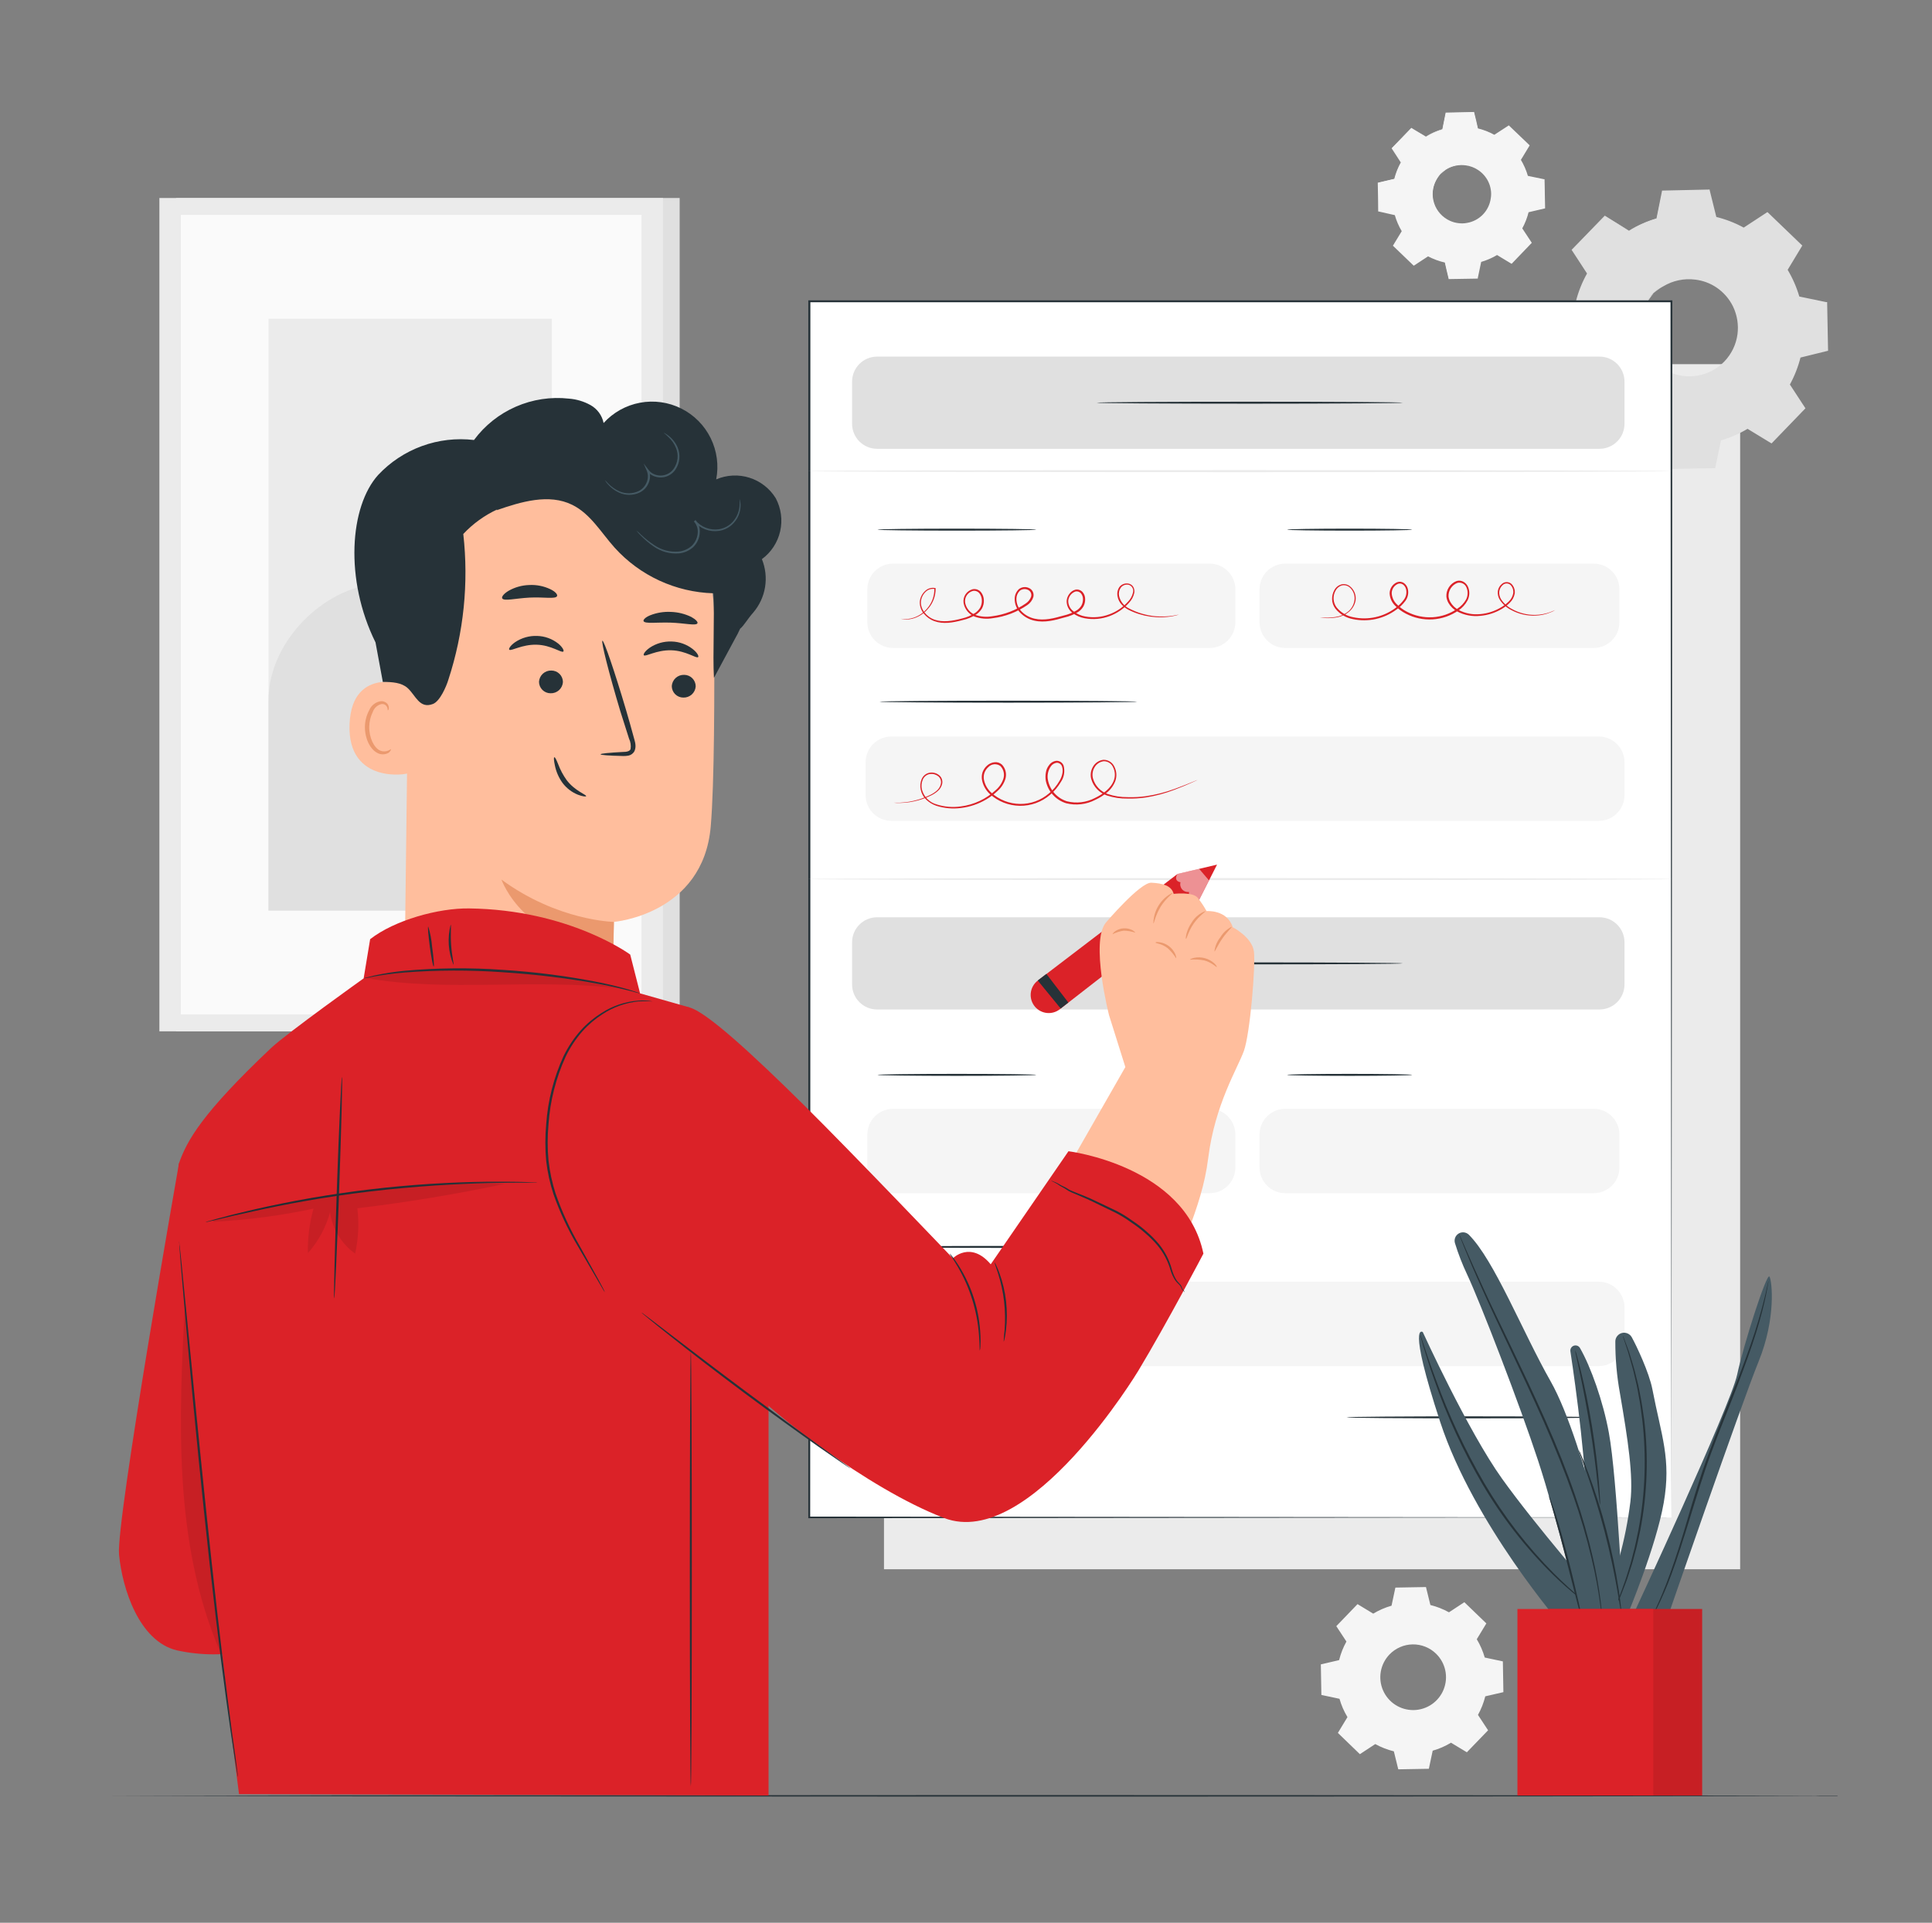 <svg width="221" height="220" viewBox="0 0 221 220" fill="none" xmlns="http://www.w3.org/2000/svg">
<rect x="0" y="0" width="221" height="220" fill="#808080" stroke="none"/>
<path d="M199.054 41.668H101.119V179.551H199.054V41.668Z" fill="#EBEBEB"/>
<path d="M186.338 26.4C187.332 25.8 188.402 25.335 189.519 25.018L190.175 21.868L195.499 21.771L196.264 24.899C197.394 25.177 198.482 25.605 199.498 26.171L202.187 24.411L206.019 28.107L204.352 30.857C204.952 31.853 205.416 32.924 205.733 34.043L208.884 34.698L208.976 40.022L205.852 40.788C205.573 41.916 205.146 43.002 204.58 44.017L206.34 46.71L202.64 50.538L199.89 48.871C198.896 49.472 197.826 49.938 196.709 50.257L196.053 53.407L190.729 53.499L189.964 50.376C188.835 50.097 187.749 49.669 186.734 49.104L184.041 50.864L180.213 47.163L181.881 44.413C181.277 43.419 180.81 42.348 180.495 41.228L177.344 40.572L177.252 35.248L180.376 34.483C180.656 33.355 181.084 32.269 181.648 31.253L179.888 28.565L183.588 24.732L186.338 26.4ZM189.176 33.493C188.388 34.306 187.859 35.334 187.656 36.448C187.453 37.562 187.585 38.711 188.036 39.75C188.487 40.788 189.235 41.67 190.187 42.283C191.139 42.896 192.251 43.212 193.383 43.193C194.515 43.173 195.616 42.818 196.546 42.172C197.476 41.526 198.193 40.619 198.607 39.565C199.021 38.511 199.113 37.359 198.872 36.252C198.63 35.147 198.066 34.137 197.25 33.352C196.158 32.303 194.695 31.731 193.182 31.759C191.669 31.787 190.228 32.413 189.176 33.502V33.493Z" fill="#E0E0E0"/>
<path d="M189.178 33.502C189.478 33.13 189.838 32.812 190.243 32.56C191.344 31.843 192.66 31.532 193.965 31.68C194.867 31.769 195.736 32.071 196.499 32.56C197.377 33.133 198.085 33.931 198.55 34.87C199.073 35.925 199.265 37.114 199.1 38.28C198.937 39.522 198.379 40.679 197.507 41.578C196.635 42.478 195.496 43.073 194.26 43.274C193.678 43.377 193.084 43.386 192.5 43.3C191.94 43.239 191.394 43.09 190.881 42.86C189.926 42.431 189.105 41.751 188.505 40.894C187.867 39.985 187.504 38.912 187.461 37.803C187.418 36.694 187.697 35.596 188.263 34.641C188.495 34.231 188.792 33.861 189.143 33.545C189.173 33.572 188.799 33.919 188.359 34.703C187.745 35.816 187.522 37.104 187.726 38.359C187.863 39.218 188.199 40.033 188.707 40.739C189.291 41.546 190.077 42.183 190.986 42.587C191.993 43.029 193.106 43.165 194.189 42.979C195.353 42.78 196.422 42.215 197.242 41.365C198.062 40.516 198.59 39.428 198.748 38.258C198.892 37.169 198.716 36.062 198.242 35.072C197.806 34.181 197.141 33.422 196.315 32.872C195.592 32.393 194.765 32.091 193.903 31.992C192.642 31.833 191.364 32.101 190.273 32.754C189.539 33.145 189.204 33.532 189.178 33.502Z" fill="#E0E0E0"/>
<path d="M186.339 26.4C186.277 26.375 186.218 26.344 186.163 26.308L185.635 26.004L183.54 24.785H183.606L179.932 28.64V28.534L181.692 31.218L181.78 31.24L181.754 31.293C181.196 32.301 180.775 33.38 180.504 34.5V34.562H180.443L177.319 35.336L177.407 35.222C177.442 36.9 177.477 38.674 177.512 40.546L177.38 40.48L180.531 41.127H180.614L180.636 41.206C180.95 42.312 181.412 43.37 182.009 44.352L182.053 44.427L182.009 44.502L180.346 47.252L180.324 47.071L184.156 50.767H183.967L186.655 49.007L186.735 48.954L186.818 49.003C187.822 49.559 188.895 49.98 190.008 50.257H190.101L190.127 50.349C190.365 51.326 190.629 52.395 190.893 53.473L190.734 53.354L196.058 53.258L195.9 53.385L196.555 50.235L196.577 50.138L196.674 50.111C197.776 49.798 198.831 49.34 199.811 48.748V48.748L199.899 48.699L199.983 48.748L202.733 50.419H202.531L206.227 46.592V46.794L204.467 44.101L204.409 44.022L204.458 43.934C205.017 42.933 205.44 41.861 205.716 40.748L205.738 40.651H205.831L208.959 39.89L208.84 40.044C208.811 38.226 208.781 36.451 208.752 34.72L208.871 34.865L205.721 34.206H205.633L205.611 34.117C205.297 33.012 204.838 31.952 204.247 30.967L204.203 30.892L204.22 30.8L205.892 28.05L205.914 28.221L202.091 24.512H202.249L199.552 26.272L199.495 26.312L199.433 26.277C198.428 25.713 197.352 25.287 196.234 25.009H196.168V24.948C195.891 23.808 195.645 22.788 195.411 21.82L195.508 21.894L190.184 21.96L190.255 21.903C189.982 23.162 189.762 24.191 189.577 25.049V25.08H189.546C188.706 25.314 187.89 25.628 187.109 26.017L186.537 26.316C186.476 26.354 186.413 26.386 186.347 26.413C186.404 26.37 186.463 26.331 186.523 26.294C186.647 26.22 186.831 26.105 187.087 25.969C187.86 25.557 188.674 25.225 189.515 24.979L189.48 25.018C189.652 24.138 189.859 23.126 190.114 21.863V21.806H190.171L195.495 21.688H195.57V21.762C195.807 22.73 196.063 23.751 196.344 24.886L196.265 24.807C197.405 25.084 198.503 25.511 199.53 26.079H199.407L202.091 24.319L202.174 24.266L202.249 24.332L206.086 28.023L206.165 28.098L206.108 28.191C205.567 29.071 205.017 30.003 204.445 30.945V30.8C205.053 31.805 205.525 32.887 205.848 34.016L205.738 33.911L208.889 34.566H209.007V34.69C209.043 36.417 209.076 38.19 209.109 40.009V40.137L208.99 40.163L205.866 40.933L205.98 40.819C205.698 41.961 205.266 43.06 204.695 44.088V43.921L206.455 46.614L206.526 46.719L206.433 46.812L202.737 50.644L202.649 50.736L202.535 50.67L199.82 49.016H199.987C198.981 49.624 197.898 50.095 196.767 50.415L196.881 50.292L196.225 53.442L196.199 53.57H196.067L190.743 53.658H190.615L190.585 53.535C190.321 52.452 190.061 51.388 189.823 50.406L189.938 50.525C188.797 50.24 187.698 49.806 186.669 49.236H186.831L184.139 50.996L184.037 51.062L183.949 50.978C182.629 49.689 181.309 48.435 180.121 47.273L180.038 47.19L180.099 47.093L181.771 44.343V44.493C181.168 43.485 180.7 42.402 180.381 41.272L180.46 41.36L177.31 40.7H177.209V40.599C177.176 38.73 177.148 36.956 177.125 35.275V35.182L177.213 35.16L180.341 34.404L180.267 34.478C180.554 33.346 180.992 32.256 181.569 31.24V31.337L179.809 28.64L179.774 28.582L179.822 28.538L183.54 24.706L183.571 24.675L183.606 24.697L185.63 25.96L186.154 26.29C186.217 26.323 186.279 26.36 186.339 26.4V26.4Z" fill="#E0E0E0"/>
<path d="M163.106 15.633C163.704 15.275 164.346 14.997 165.015 14.806L165.407 12.923L168.593 12.866L169.033 14.736C169.709 14.901 170.361 15.157 170.969 15.497L172.579 14.441L174.872 16.641L173.873 18.286C174.248 18.883 174.54 19.529 174.74 20.205L176.627 20.601L176.684 23.786L174.81 24.226C174.644 24.903 174.388 25.554 174.049 26.162L175.105 27.773L172.905 30.065L171.22 29.084C170.626 29.446 169.987 29.727 169.319 29.92L168.927 31.808L165.737 31.86L165.297 29.99C164.622 29.825 163.972 29.569 163.365 29.229L161.755 30.285L159.463 28.085L160.439 26.4C160.082 25.803 159.804 25.163 159.612 24.495L157.729 24.103L157.672 20.913L159.542 20.473C159.709 19.798 159.965 19.149 160.303 18.542L159.247 16.931L161.447 14.634L163.093 15.633H163.106ZM164.809 19.879C164.34 20.366 164.025 20.98 163.906 21.646C163.786 22.311 163.866 22.997 164.136 23.616C164.405 24.236 164.853 24.762 165.421 25.127C165.99 25.493 166.654 25.682 167.329 25.67C168.005 25.658 168.662 25.447 169.218 25.062C169.773 24.677 170.202 24.136 170.45 23.507C170.699 22.878 170.755 22.19 170.612 21.53C170.469 20.869 170.134 20.266 169.649 19.796C169.326 19.482 168.945 19.236 168.526 19.07C168.108 18.905 167.661 18.824 167.211 18.831C166.762 18.839 166.318 18.936 165.905 19.116C165.493 19.295 165.12 19.555 164.809 19.879V19.879Z" fill="#F5F5F5"/>
<path d="M164.809 19.879C164.988 19.659 165.202 19.47 165.443 19.32C166.103 18.892 166.892 18.705 167.674 18.792C168.256 18.855 168.813 19.065 169.292 19.401C169.771 19.737 170.158 20.189 170.415 20.715C170.57 21.016 170.676 21.34 170.727 21.674C170.785 22.023 170.785 22.378 170.727 22.726C170.632 23.468 170.3 24.16 169.781 24.698C169.262 25.237 168.583 25.595 167.845 25.718C167.496 25.773 167.139 25.773 166.789 25.718C166.312 25.653 165.852 25.491 165.44 25.24C165.029 24.989 164.673 24.656 164.396 24.262C164.084 23.817 163.881 23.304 163.806 22.766C163.688 21.988 163.843 21.193 164.246 20.517C164.389 20.271 164.57 20.05 164.783 19.862C164.783 19.862 164.576 20.086 164.312 20.557C164.083 20.965 163.941 21.416 163.897 21.883C163.852 22.349 163.905 22.819 164.053 23.263C164.201 23.707 164.441 24.116 164.756 24.462C165.071 24.808 165.455 25.085 165.883 25.274C166.176 25.406 166.488 25.492 166.807 25.529C167.137 25.578 167.474 25.571 167.801 25.507C168.499 25.39 169.14 25.053 169.631 24.544C170.122 24.036 170.437 23.383 170.529 22.682C170.585 22.353 170.585 22.017 170.529 21.688C170.479 21.372 170.383 21.065 170.243 20.777C169.981 20.242 169.582 19.787 169.086 19.457C168.659 19.169 168.171 18.985 167.661 18.92C166.899 18.816 166.124 18.971 165.461 19.36C165.025 19.668 164.823 19.897 164.809 19.879Z" fill="#F5F5F5"/>
<path d="M163.106 15.633L163 15.58L162.688 15.396L161.447 14.665H161.482L159.282 16.971V16.909L160.343 18.515V18.546V18.577C160.011 19.183 159.76 19.829 159.595 20.5V20.535H159.56L157.69 21.001L157.742 20.931C157.742 21.934 157.782 22.999 157.804 24.116L157.742 24.041L159.63 24.433H159.678V24.482C159.868 25.143 160.145 25.776 160.501 26.365L160.528 26.409L160.501 26.453L159.507 28.098V27.993L161.804 30.193H161.689L163.3 29.137L163.348 29.106L163.396 29.132C163.997 29.465 164.639 29.717 165.306 29.88H165.363V29.938C165.508 30.523 165.667 31.161 165.825 31.808L165.728 31.737L168.914 31.68L168.822 31.755C168.945 31.161 169.081 30.518 169.213 29.872V29.81H169.27C169.93 29.62 170.561 29.345 171.149 28.991V28.991L171.202 28.961L171.255 28.991L172.9 29.99H172.777C173.525 29.216 174.264 28.455 174.977 27.698V27.821L173.921 26.211L173.89 26.158L173.917 26.11C174.252 25.509 174.505 24.867 174.669 24.2V24.143H174.722L176.592 23.703L176.522 23.795C176.504 22.71 176.486 21.648 176.469 20.61L176.544 20.698L174.656 20.302H174.603V20.249C174.416 19.586 174.143 18.952 173.789 18.361L173.758 18.317L173.789 18.273L174.788 16.632V16.729C173.983 15.95 173.222 15.215 172.5 14.529H172.592L170.978 15.58L170.942 15.607H170.907C170.317 15.254 169.682 14.982 169.02 14.797H168.98V14.762C168.817 14.08 168.668 13.468 168.54 12.887L168.597 12.931L165.412 12.971L165.456 12.94C165.293 13.693 165.161 14.309 165.051 14.823C164.538 14.968 164.04 15.161 163.564 15.4L163.22 15.58C163.185 15.605 163.147 15.625 163.106 15.637L163.216 15.567C163.286 15.523 163.396 15.453 163.55 15.373C164.014 15.126 164.502 14.927 165.007 14.78L164.985 14.806C165.086 14.291 165.209 13.671 165.363 12.914V12.883H165.398L168.584 12.813H168.628V12.861C168.773 13.438 168.923 14.049 169.068 14.731L169.024 14.683C169.705 14.848 170.361 15.104 170.973 15.444H170.903L172.54 14.379L172.592 14.344L172.636 14.388L174.933 16.588L174.977 16.632L174.946 16.689L173.948 18.335V18.247C174.313 18.848 174.596 19.497 174.788 20.174L174.722 20.112L176.61 20.504H176.68V20.574C176.702 21.613 176.72 22.673 176.742 23.764V23.835L176.671 23.857L174.797 24.297L174.867 24.226C174.701 24.91 174.444 25.569 174.102 26.184V26.087L175.18 27.72L175.219 27.782L175.166 27.839L172.966 30.131L172.914 30.188L172.848 30.149L171.198 29.15H171.299C170.697 29.514 170.048 29.795 169.372 29.986L169.442 29.916C169.306 30.562 169.174 31.205 169.046 31.799V31.878H168.967L165.781 31.931H165.702V31.856C165.544 31.209 165.39 30.571 165.262 29.982L165.332 30.052C164.624 29.895 163.94 29.643 163.3 29.304H163.396L161.786 30.36L161.724 30.399L161.672 30.36C160.88 29.59 160.101 28.842 159.384 28.16L159.331 28.111L159.37 28.054L160.369 26.409V26.497C160.008 25.894 159.728 25.246 159.538 24.57L159.599 24.627L157.712 24.2H157.65V24.138C157.65 23.021 157.619 21.938 157.602 20.953V20.895H157.654L159.529 20.456L159.48 20.504C159.65 19.822 159.91 19.167 160.255 18.555V18.616L159.208 17.002L159.186 16.966L159.212 16.94C160.118 16.012 160.866 15.242 161.438 14.661H161.46L162.675 15.418L162.983 15.616L163.106 15.633Z" fill="#F5F5F5"/>
<path d="M77.747 22.655H20.146V118.004H77.747V22.655Z" fill="#E0E0E0"/>
<path d="M75.833 22.655H18.232V118.004H75.833V22.655Z" fill="#EBEBEB"/>
<path d="M73.382 24.587H20.684V116.068H73.382V24.587Z" fill="#FAFAFA"/>
<path d="M63.121 36.476H30.715V104.183H63.121V36.476Z" fill="#EBEBEB"/>
<path d="M30.716 80.221C30.641 73.898 36.33 67.725 42.596 66.84C45.583 66.4 48.756 67.012 51.545 65.868C56.526 63.826 58.11 57.209 63.126 55.246L63.355 104.183H30.716V80.221Z" fill="#E0E0E0"/>
<path d="M157.083 184.633C157.737 184.236 158.441 183.93 159.177 183.722L159.617 181.65L163.115 181.588L163.621 183.643C164.363 183.827 165.078 184.108 165.746 184.479L167.506 183.322L170.023 185.75L168.927 187.559C169.322 188.214 169.629 188.918 169.838 189.653L171.911 190.093L171.972 193.613L169.9 194.093C169.715 194.835 169.434 195.549 169.064 196.218L170.221 197.978L167.792 200.495L165.979 199.399C165.325 199.796 164.621 200.102 163.885 200.31L163.445 202.382L159.947 202.444L159.441 200.385C158.699 200.202 157.984 199.923 157.316 199.553L155.556 200.71L153.039 198.277L154.135 196.469C153.738 195.815 153.432 195.11 153.224 194.374L151.151 193.934L151.09 190.436L153.18 189.948C153.364 189.206 153.645 188.491 154.016 187.823L152.859 186.063L155.287 183.542L157.1 184.642L157.083 184.633ZM158.948 189.297C158.432 189.831 158.085 190.507 157.953 191.238C157.82 191.97 157.907 192.724 158.204 193.406C158.5 194.088 158.991 194.666 159.617 195.068C160.242 195.471 160.972 195.678 161.715 195.665C162.458 195.653 163.181 195.419 163.792 194.996C164.403 194.572 164.874 193.977 165.146 193.285C165.419 192.593 165.48 191.836 165.322 191.11C165.164 190.384 164.794 189.721 164.259 189.204C163.904 188.861 163.486 188.592 163.027 188.411C162.568 188.23 162.078 188.141 161.584 188.15C161.091 188.158 160.605 188.264 160.152 188.461C159.7 188.658 159.291 188.942 158.948 189.297Z" fill="#F5F5F5"/>
<path d="M207.652 205.44C207.652 205.44 207.859 205.44 208.281 205.44H210.195V205.48C200.295 205.528 159.978 205.568 111.776 205.568L40.373 205.533L18.738 205.48H12.855H11.324H10.805H11.324H12.855L18.738 205.458L40.373 205.423L111.776 205.388C159.978 205.388 200.295 205.427 210.195 205.476V205.48H208.281C207.859 205.449 207.652 205.44 207.652 205.44Z" fill="#263238"/>
<path d="M191.193 34.483H92.576V173.633H191.193V34.483Z" fill="white"/>
<path d="M191.193 173.633C191.193 172.704 191.149 116.684 191.087 34.483L191.193 34.584H92.584L92.698 34.47C92.698 86.614 92.698 134.834 92.677 173.62L92.584 173.527L191.201 173.62L92.584 173.712H92.461V173.62C92.461 134.834 92.461 86.614 92.461 34.47V34.364H92.584H191.193H191.298V34.47C191.237 116.684 191.193 172.704 191.193 173.633Z" fill="#263238"/>
<path d="M138.37 126.87H102.158C100.533 126.87 99.215 128.188 99.215 129.813V133.58C99.215 135.205 100.533 136.523 102.158 136.523H138.37C139.996 136.523 141.314 135.205 141.314 133.58V129.813C141.314 128.188 139.996 126.87 138.37 126.87Z" fill="#F5F5F5"/>
<path d="M182.301 126.87H147.022C145.396 126.87 144.078 128.188 144.078 129.813V133.58C144.078 135.205 145.396 136.523 147.022 136.523H182.301C183.927 136.523 185.245 135.205 185.245 133.58V129.813C185.245 128.188 183.927 126.87 182.301 126.87Z" fill="#F5F5F5"/>
<path d="M182.882 146.652H101.961C100.335 146.652 99.018 147.97 99.018 149.596V153.362C99.018 154.988 100.335 156.306 101.961 156.306H182.882C184.507 156.306 185.825 154.988 185.825 153.362V149.596C185.825 147.97 184.507 146.652 182.882 146.652Z" fill="#F5F5F5"/>
<path d="M118.545 122.984C118.545 123.046 114.479 123.099 109.459 123.099C104.439 123.099 100.373 123.046 100.373 122.984C100.373 122.923 104.439 122.87 109.459 122.87C114.479 122.87 118.545 122.923 118.545 122.984Z" fill="#263238"/>
<path d="M161.542 122.984C161.542 123.046 158.339 123.099 154.387 123.099C150.436 123.099 147.229 123.046 147.229 122.984C147.229 122.923 150.432 122.87 154.387 122.87C158.343 122.87 161.542 122.923 161.542 122.984Z" fill="#263238"/>
<path d="M130.082 142.67C130.082 142.732 123.482 142.784 115.342 142.784C107.202 142.784 100.602 142.732 100.602 142.67C100.602 142.608 107.202 142.556 115.342 142.556C123.482 142.556 130.082 142.608 130.082 142.67Z" fill="#263238"/>
<path d="M182.961 104.953H100.333C98.751 104.953 97.469 106.236 97.469 107.818V112.64C97.469 114.222 98.751 115.504 100.333 115.504H182.961C184.543 115.504 185.825 114.222 185.825 112.64V107.818C185.825 106.236 184.543 104.953 182.961 104.953Z" fill="#E0E0E0"/>
<path d="M160.467 110.229C160.467 110.295 152.626 110.343 142.959 110.343C133.292 110.343 125.447 110.295 125.447 110.229C125.447 110.163 133.288 110.115 142.959 110.115C152.63 110.115 160.467 110.167 160.467 110.229Z" fill="#263238"/>
<path d="M182.961 40.801H100.333C98.751 40.801 97.469 42.084 97.469 43.666V48.488C97.469 50.07 98.751 51.352 100.333 51.352H182.961C184.543 51.352 185.825 50.07 185.825 48.488V43.666C185.825 42.084 184.543 40.801 182.961 40.801Z" fill="#E0E0E0"/>
<path d="M160.467 46.077C160.467 46.138 152.626 46.191 142.959 46.191C133.292 46.191 125.447 46.138 125.447 46.077C125.447 46.015 133.288 45.962 142.959 45.962C152.63 45.962 160.467 46.011 160.467 46.077Z" fill="#263238"/>
<path d="M191.192 53.904C191.192 53.97 169.095 54.023 141.842 54.023C114.588 54.023 92.482 53.97 92.482 53.904C92.482 53.838 114.579 53.79 141.842 53.79C169.104 53.79 191.192 53.843 191.192 53.904Z" fill="#EBEBEB"/>
<path d="M191.192 100.584C191.192 100.65 169.095 100.698 141.842 100.698C114.588 100.698 92.482 100.65 92.482 100.584C92.482 100.518 114.579 100.47 141.842 100.47C169.104 100.47 191.192 100.522 191.192 100.584Z" fill="#EBEBEB"/>
<path d="M138.37 64.487H102.158C100.533 64.487 99.215 65.804 99.215 67.43V71.197C99.215 72.822 100.533 74.14 102.158 74.14H138.37C139.996 74.14 141.314 72.822 141.314 71.197V67.43C141.314 65.804 139.996 64.487 138.37 64.487Z" fill="#F5F5F5"/>
<path d="M182.301 64.487H147.022C145.396 64.487 144.078 65.804 144.078 67.43V71.197C144.078 72.822 145.396 74.14 147.022 74.14H182.301C183.927 74.14 185.245 72.822 185.245 71.197V67.43C185.245 65.804 183.927 64.487 182.301 64.487Z" fill="#F5F5F5"/>
<path d="M182.882 84.269H101.961C100.335 84.269 99.018 85.587 99.018 87.212V90.979C99.018 92.605 100.335 93.922 101.961 93.922H182.882C184.507 93.922 185.825 92.605 185.825 90.979V87.212C185.825 85.587 184.507 84.269 182.882 84.269Z" fill="#F5F5F5"/>
<path d="M118.545 60.601C118.545 60.663 114.479 60.716 109.459 60.716C104.439 60.716 100.373 60.663 100.373 60.601C100.373 60.54 104.439 60.487 109.459 60.487C114.479 60.487 118.545 60.54 118.545 60.601Z" fill="#263238"/>
<path d="M161.542 60.601C161.542 60.663 158.339 60.716 154.387 60.716C150.436 60.716 147.229 60.663 147.229 60.601C147.229 60.54 150.432 60.487 154.387 60.487C158.343 60.487 161.542 60.54 161.542 60.601Z" fill="#263238"/>
<path d="M130.082 80.287C130.082 80.348 123.482 80.401 115.342 80.401C107.202 80.401 100.602 80.348 100.602 80.287C100.602 80.225 107.202 80.172 115.342 80.172C123.482 80.172 130.082 80.225 130.082 80.287Z" fill="#263238"/>
<path d="M182.779 162.171C182.779 162.237 176.342 162.285 168.4 162.285C160.458 162.285 154.025 162.237 154.025 162.171C154.025 162.105 160.458 162.056 168.4 162.056C176.342 162.056 182.779 162.109 182.779 162.171Z" fill="#263238"/>
<path d="M134.85 70.325C134.627 70.399 134.399 70.456 134.168 70.497C132.44 70.815 130.655 70.56 129.086 69.771C128.794 69.619 128.53 69.418 128.307 69.177C128.062 68.917 127.898 68.591 127.836 68.24C127.796 68.052 127.795 67.858 127.833 67.67C127.872 67.483 127.949 67.305 128.06 67.148C128.191 66.987 128.366 66.867 128.564 66.805C128.762 66.742 128.974 66.739 129.174 66.796C129.279 66.827 129.377 66.879 129.461 66.95C129.545 67.02 129.613 67.107 129.662 67.206C129.759 67.405 129.789 67.63 129.746 67.848C129.654 68.275 129.443 68.667 129.138 68.979C128.538 69.653 127.783 70.171 126.938 70.488C126.029 70.832 125.043 70.92 124.087 70.743C123.579 70.657 123.1 70.447 122.692 70.132C122.472 69.971 122.296 69.758 122.177 69.513C122.059 69.267 122.003 68.996 122.015 68.724C122.043 68.444 122.148 68.178 122.318 67.954C122.485 67.715 122.732 67.543 123.014 67.47C123.163 67.44 123.317 67.45 123.461 67.498C123.605 67.546 123.734 67.63 123.836 67.743C124.03 67.969 124.134 68.258 124.131 68.556C124.136 68.848 124.067 69.136 123.929 69.392C123.78 69.645 123.576 69.861 123.33 70.022C122.842 70.314 122.31 70.526 121.755 70.651C120.686 70.954 119.52 71.284 118.332 71.016C117.736 70.887 117.19 70.591 116.757 70.162C116.532 69.944 116.355 69.682 116.237 69.392C116.119 69.102 116.062 68.79 116.07 68.477C116.075 68.276 116.12 68.078 116.202 67.894C116.285 67.711 116.403 67.545 116.55 67.408C116.712 67.28 116.907 67.201 117.113 67.179C117.319 67.157 117.526 67.194 117.712 67.285C117.903 67.371 118.057 67.522 118.147 67.712C118.236 67.901 118.255 68.117 118.2 68.319C118.082 68.692 117.84 69.013 117.514 69.23C116.332 70.04 114.975 70.556 113.554 70.734C112.862 70.854 112.151 70.792 111.49 70.554C111.165 70.422 110.878 70.211 110.656 69.938C110.435 69.666 110.285 69.342 110.223 68.996C110.17 68.65 110.249 68.297 110.442 68.005C110.636 67.713 110.931 67.504 111.27 67.417C111.442 67.384 111.621 67.397 111.786 67.456C111.952 67.515 112.099 67.617 112.212 67.751C112.419 68.012 112.535 68.334 112.542 68.666C112.557 68.988 112.487 69.308 112.339 69.595C112.182 69.865 111.969 70.097 111.714 70.277C111.222 70.599 110.675 70.829 110.1 70.954C109.022 71.24 107.9 71.443 106.879 71.069C106.397 70.895 105.974 70.59 105.656 70.189C105.348 69.805 105.191 69.321 105.216 68.829C105.262 68.374 105.471 67.95 105.805 67.637C105.956 67.485 106.143 67.374 106.348 67.312C106.553 67.251 106.77 67.241 106.98 67.285H107.024V67.329C107.038 68.192 106.723 69.029 106.144 69.67C105.732 70.152 105.199 70.515 104.6 70.721C104.23 70.849 103.837 70.9 103.447 70.871C103.183 70.831 103.051 70.796 103.051 70.796C103.563 70.88 104.089 70.831 104.578 70.655C105.158 70.443 105.673 70.082 106.069 69.608C106.613 68.979 106.902 68.169 106.879 67.338L106.927 67.395C106.738 67.36 106.544 67.372 106.36 67.429C106.177 67.487 106.011 67.588 105.876 67.725C105.571 68.017 105.383 68.409 105.343 68.829C105.277 69.709 105.986 70.589 106.91 70.906C107.834 71.223 108.956 71.06 110.025 70.77C110.576 70.647 111.101 70.424 111.574 70.114C111.803 69.951 111.995 69.741 112.137 69.498C112.268 69.243 112.329 68.957 112.313 68.671C112.307 68.385 112.208 68.108 112.031 67.883C111.942 67.775 111.826 67.694 111.694 67.647C111.562 67.599 111.42 67.588 111.283 67.615C110.996 67.693 110.748 67.873 110.585 68.122C110.423 68.371 110.358 68.672 110.403 68.966C110.462 69.273 110.597 69.561 110.796 69.802C110.995 70.044 111.252 70.231 111.543 70.347C112.169 70.57 112.842 70.626 113.496 70.51C114.879 70.335 116.199 69.831 117.346 69.04C117.628 68.855 117.84 68.581 117.949 68.262C117.991 68.11 117.977 67.948 117.909 67.806C117.841 67.663 117.724 67.55 117.58 67.487C117.434 67.418 117.272 67.389 117.111 67.406C116.951 67.422 116.798 67.482 116.669 67.58C116.545 67.696 116.446 67.837 116.377 67.992C116.308 68.148 116.271 68.316 116.268 68.486C116.262 68.767 116.314 69.046 116.421 69.305C116.528 69.565 116.687 69.8 116.889 69.995C117.291 70.392 117.797 70.667 118.35 70.787C119.458 71.043 120.598 70.734 121.663 70.431C122.194 70.311 122.703 70.109 123.172 69.832C123.39 69.693 123.572 69.504 123.704 69.282C123.823 69.059 123.884 68.809 123.88 68.556C123.885 68.311 123.8 68.072 123.643 67.883C123.567 67.798 123.471 67.734 123.362 67.698C123.254 67.661 123.139 67.654 123.027 67.677C122.8 67.754 122.6 67.896 122.453 68.085C122.305 68.274 122.216 68.502 122.195 68.741C122.191 68.98 122.246 69.216 122.355 69.429C122.464 69.641 122.624 69.824 122.82 69.96C123.207 70.256 123.66 70.454 124.14 70.537C125.06 70.706 126.009 70.623 126.886 70.294C127.708 69.995 128.444 69.498 129.028 68.847C129.312 68.561 129.51 68.201 129.6 67.808C129.652 67.633 129.635 67.445 129.554 67.282C129.472 67.119 129.331 66.992 129.16 66.928C128.992 66.878 128.812 66.879 128.644 66.931C128.477 66.984 128.328 67.086 128.219 67.223C128.12 67.362 128.05 67.519 128.015 67.686C127.979 67.852 127.978 68.024 128.012 68.191C128.083 68.505 128.226 68.799 128.429 69.049C128.632 69.299 128.89 69.5 129.182 69.635C130.119 70.123 131.144 70.422 132.196 70.514C132.863 70.568 133.533 70.545 134.194 70.444L134.709 70.347C134.755 70.337 134.802 70.33 134.85 70.325Z" fill="#DB2228"/>
<path d="M177.896 69.802C177.721 69.912 177.535 70.003 177.342 70.075C176.79 70.3 176.203 70.423 175.608 70.44C174.661 70.474 173.723 70.255 172.889 69.806C172.353 69.541 171.898 69.139 171.569 68.64C171.387 68.356 171.304 68.021 171.331 67.685C171.35 67.507 171.406 67.335 171.493 67.18C171.581 67.024 171.7 66.888 171.842 66.779C171.995 66.66 172.184 66.597 172.378 66.603C172.577 66.61 172.767 66.689 172.911 66.827C173.048 66.97 173.151 67.142 173.213 67.33C173.275 67.518 173.293 67.718 173.267 67.914C173.196 68.311 173.002 68.676 172.713 68.957C172.428 69.244 172.105 69.491 171.754 69.692C171.019 70.124 170.196 70.388 169.347 70.462C168.438 70.566 167.518 70.396 166.707 69.973C166.282 69.745 165.929 69.404 165.686 68.988C165.565 68.77 165.486 68.531 165.453 68.284C165.428 67.9 165.528 67.518 165.736 67.194C165.944 66.87 166.25 66.621 166.61 66.484C166.741 66.443 166.878 66.429 167.014 66.443C167.15 66.457 167.282 66.498 167.402 66.563C167.638 66.696 167.824 66.903 167.93 67.153C168.034 67.399 168.083 67.665 168.073 67.931C168.063 68.198 167.995 68.46 167.873 68.697C167.624 69.162 167.264 69.558 166.826 69.85C165.953 70.454 164.931 70.807 163.871 70.871C162.811 70.934 161.754 70.706 160.815 70.211C160.352 69.976 159.932 69.663 159.574 69.287C159.197 68.911 158.977 68.406 158.958 67.874C158.964 67.606 159.046 67.346 159.196 67.123C159.346 66.901 159.557 66.726 159.803 66.621C159.933 66.57 160.073 66.551 160.211 66.567C160.349 66.584 160.481 66.633 160.595 66.713C160.812 66.869 160.968 67.096 161.035 67.355C161.097 67.6 161.103 67.855 161.052 68.102C161.001 68.349 160.894 68.581 160.74 68.781C160.456 69.158 160.113 69.488 159.724 69.758C159.021 70.278 158.215 70.643 157.361 70.83C156.506 71.017 155.621 71.02 154.765 70.84C153.969 70.696 153.253 70.268 152.75 69.635C152.517 69.326 152.386 68.952 152.376 68.565C152.365 68.196 152.457 67.83 152.64 67.509C152.725 67.352 152.841 67.213 152.981 67.102C153.121 66.991 153.282 66.91 153.454 66.862C153.62 66.825 153.792 66.825 153.958 66.862C154.124 66.9 154.279 66.973 154.413 67.078C154.652 67.268 154.838 67.516 154.952 67.799C155.067 68.082 155.105 68.39 155.064 68.693C154.974 69.213 154.697 69.682 154.286 70.013C153.952 70.291 153.559 70.49 153.137 70.594C152.56 70.723 151.966 70.76 151.377 70.704L150.937 70.664C150.886 70.671 150.834 70.671 150.783 70.664C150.834 70.658 150.886 70.658 150.937 70.664H151.399C151.99 70.702 152.583 70.652 153.159 70.514C153.564 70.404 153.94 70.206 154.259 69.934C154.637 69.601 154.88 69.14 154.941 68.64C154.974 68.362 154.936 68.081 154.83 67.822C154.723 67.563 154.553 67.336 154.334 67.162C154.215 67.072 154.079 67.01 153.934 66.979C153.789 66.948 153.638 66.948 153.494 66.981C153.343 67.027 153.203 67.101 153.081 67.201C152.96 67.301 152.859 67.423 152.785 67.562C152.612 67.86 152.53 68.202 152.55 68.547C152.569 68.891 152.689 69.222 152.895 69.498C153.377 70.091 154.057 70.491 154.809 70.624C155.639 70.799 156.496 70.796 157.324 70.616C158.152 70.435 158.932 70.081 159.614 69.577C159.981 69.317 160.305 69.001 160.573 68.64C160.708 68.467 160.802 68.265 160.847 68.05C160.892 67.835 160.887 67.612 160.833 67.399C160.781 67.191 160.658 67.007 160.485 66.88C160.4 66.82 160.302 66.783 160.199 66.77C160.096 66.758 159.992 66.772 159.896 66.81C159.691 66.9 159.516 67.047 159.392 67.233C159.269 67.42 159.2 67.638 159.196 67.861C159.218 68.335 159.418 68.782 159.755 69.115C160.098 69.472 160.498 69.77 160.938 69.995C161.843 70.464 162.856 70.682 163.873 70.624C164.89 70.566 165.871 70.226 166.707 69.643C167.119 69.381 167.461 69.022 167.701 68.596C167.808 68.388 167.868 68.16 167.878 67.927C167.888 67.694 167.847 67.461 167.758 67.245C167.683 67.038 167.533 66.866 167.338 66.765C167.142 66.663 166.915 66.638 166.702 66.695C166.392 66.818 166.128 67.035 165.948 67.316C165.767 67.597 165.681 67.928 165.699 68.262C165.728 68.48 165.798 68.69 165.906 68.882C166.128 69.266 166.453 69.579 166.843 69.788C167.612 70.192 168.484 70.357 169.347 70.264C170.164 70.19 170.954 69.936 171.661 69.52C171.999 69.331 172.31 69.097 172.585 68.825C172.849 68.572 173.027 68.243 173.096 67.883C173.119 67.714 173.105 67.541 173.053 67.379C173.001 67.216 172.913 67.066 172.796 66.942C172.683 66.832 172.533 66.768 172.375 66.76C172.217 66.753 172.062 66.803 171.938 66.902C171.817 66.999 171.715 67.118 171.64 67.254C171.564 67.39 171.516 67.54 171.498 67.694C171.474 68.002 171.548 68.311 171.71 68.574C172.026 69.051 172.461 69.438 172.972 69.696C173.779 70.145 174.69 70.372 175.612 70.356C176.198 70.345 176.778 70.238 177.328 70.039C177.707 69.898 177.887 69.788 177.896 69.802Z" fill="#DB2228"/>
<path d="M136.99 89.236C136.937 89.27 136.881 89.298 136.822 89.32L136.316 89.549C135.876 89.747 135.212 90.037 134.345 90.363C133.291 90.77 132.196 91.065 131.08 91.243C130.381 91.345 129.675 91.388 128.968 91.37C128.171 91.386 127.377 91.267 126.619 91.018C126.194 90.874 125.81 90.629 125.499 90.306C125.188 89.982 124.959 89.588 124.832 89.157C124.767 88.923 124.749 88.679 124.78 88.438C124.81 88.197 124.888 87.964 125.008 87.754C125.13 87.53 125.304 87.338 125.515 87.196C125.727 87.053 125.969 86.964 126.223 86.935C126.49 86.931 126.753 87.006 126.978 87.15C127.203 87.295 127.379 87.504 127.486 87.749C127.726 88.237 127.765 88.799 127.596 89.316C127.411 89.829 127.094 90.285 126.676 90.636C126.258 90.99 125.793 91.287 125.294 91.516C124.266 92.05 123.078 92.189 121.955 91.907C121.373 91.728 120.851 91.396 120.442 90.945C120.034 90.495 119.754 89.942 119.632 89.346C119.579 89.039 119.579 88.725 119.632 88.418C119.674 88.095 119.805 87.791 120.01 87.538C120.107 87.401 120.233 87.286 120.379 87.202C120.525 87.118 120.687 87.066 120.855 87.05C121.033 87.046 121.208 87.099 121.354 87.201C121.5 87.303 121.61 87.449 121.669 87.617C121.753 87.934 121.767 88.265 121.711 88.588C121.655 88.911 121.529 89.218 121.343 89.487C121.018 90.04 120.602 90.534 120.111 90.948C119.146 91.774 117.913 92.219 116.644 92.199C115.374 92.18 114.155 91.697 113.216 90.842C112.765 90.423 112.457 89.872 112.336 89.267C112.276 88.962 112.296 88.647 112.394 88.352C112.501 88.063 112.677 87.804 112.908 87.6C113.137 87.39 113.424 87.257 113.731 87.217C113.888 87.194 114.049 87.207 114.201 87.253C114.353 87.299 114.493 87.379 114.611 87.485C114.817 87.701 114.962 87.967 115.031 88.257C115.1 88.547 115.09 88.85 115.003 89.135C114.831 89.67 114.516 90.148 114.092 90.517C113.701 90.881 113.272 91.201 112.812 91.472C111.931 91.992 110.953 92.324 109.938 92.448C108.99 92.573 108.025 92.488 107.114 92.198C106.68 92.052 106.283 91.814 105.952 91.498C105.631 91.193 105.412 90.797 105.323 90.363C105.227 89.949 105.267 89.516 105.437 89.126C105.518 88.939 105.646 88.775 105.807 88.649C105.969 88.524 106.159 88.441 106.361 88.409C106.551 88.38 106.744 88.392 106.929 88.442C107.114 88.493 107.286 88.582 107.435 88.704C107.575 88.821 107.68 88.973 107.74 89.145C107.799 89.317 107.811 89.503 107.774 89.681C107.7 90.006 107.522 90.298 107.268 90.513C107.043 90.709 106.793 90.875 106.524 91.005C106.06 91.235 105.575 91.421 105.076 91.56C104.389 91.757 103.679 91.862 102.964 91.872C102.716 91.881 102.467 91.871 102.221 91.841H102.41C102.538 91.841 102.722 91.841 102.964 91.841C103.671 91.809 104.372 91.691 105.05 91.489C105.541 91.342 106.018 91.152 106.476 90.922C106.734 90.793 106.974 90.63 107.188 90.438C107.413 90.236 107.567 89.968 107.628 89.672C107.66 89.516 107.648 89.353 107.595 89.203C107.541 89.053 107.448 88.92 107.325 88.819C107.19 88.713 107.035 88.635 106.869 88.591C106.704 88.547 106.531 88.538 106.361 88.563C106.184 88.594 106.016 88.668 105.876 88.781C105.735 88.893 105.625 89.039 105.556 89.206C105.402 89.564 105.369 89.962 105.459 90.341C105.566 90.748 105.779 91.12 106.076 91.419C106.372 91.718 106.742 91.933 107.149 92.044C108.034 92.323 108.971 92.401 109.89 92.272C111.401 92.083 112.813 91.421 113.925 90.38C114.322 90.037 114.618 89.591 114.778 89.091C114.854 88.844 114.863 88.581 114.804 88.329C114.746 88.077 114.621 87.845 114.444 87.657C114.237 87.499 113.979 87.425 113.72 87.448C113.462 87.47 113.221 87.589 113.045 87.78C112.847 87.96 112.696 88.185 112.605 88.436C112.52 88.695 112.503 88.973 112.556 89.241C112.675 89.8 112.966 90.308 113.388 90.693C114.288 91.509 115.455 91.969 116.67 91.986C117.886 92.003 119.065 91.576 119.988 90.785C120.461 90.39 120.862 89.915 121.172 89.382C121.332 89.13 121.447 88.851 121.51 88.559C121.581 88.279 121.572 87.985 121.484 87.71C121.443 87.583 121.364 87.473 121.258 87.394C121.151 87.315 121.023 87.272 120.89 87.27C120.755 87.286 120.625 87.331 120.508 87.4C120.391 87.47 120.291 87.563 120.212 87.674C120.047 87.906 119.933 88.17 119.876 88.449C119.819 88.728 119.821 89.016 119.882 89.294C119.997 89.849 120.258 90.363 120.639 90.783C121.02 91.203 121.506 91.514 122.047 91.683C123.119 91.952 124.251 91.821 125.233 91.313C126.192 90.851 127.112 90.182 127.433 89.228C127.587 88.761 127.552 88.252 127.336 87.811C127.248 87.599 127.099 87.417 126.908 87.29C126.717 87.163 126.492 87.096 126.262 87.098C126.039 87.124 125.826 87.203 125.64 87.329C125.454 87.454 125.301 87.623 125.193 87.82C125.083 88.009 125.011 88.219 124.983 88.437C124.955 88.654 124.971 88.876 125.03 89.087C125.148 89.493 125.361 89.864 125.652 90.17C125.943 90.477 126.303 90.709 126.702 90.847C127.442 91.096 128.219 91.218 128.999 91.208C129.698 91.231 130.397 91.194 131.089 91.098C132.198 90.936 133.288 90.66 134.341 90.275C135.221 89.962 135.872 89.685 136.325 89.505L136.84 89.294L136.99 89.236Z" fill="#DB2228"/>
<path d="M178.7 186.045C178.7 186.045 168.58 174.394 164.752 162.725C160.924 151.056 162.75 152.412 162.75 152.412C162.75 152.412 167.907 163.728 171.823 169.198C175.739 174.667 182.713 182.688 182.713 182.688L178.7 186.045Z" fill="#455A64"/>
<path d="M180.732 154.238C180.664 154.119 180.557 154.027 180.429 153.979C180.3 153.931 180.16 153.929 180.03 153.973C179.9 154.017 179.79 154.105 179.718 154.222C179.647 154.338 179.618 154.476 179.636 154.612C180.252 158.708 181.586 168.313 181.537 174.544C181.467 182.635 181.537 185.764 181.537 185.764H185.739C185.739 185.764 184.991 169.044 184.036 163.931C183.385 160.358 181.968 156.385 180.732 154.238Z" fill="#455A64"/>
<path d="M183.033 184.404C184.798 180.403 185.966 176.165 186.5 171.824C186.848 168.841 186.228 164.815 185.308 159.443C184.949 157.479 184.771 155.486 184.776 153.49C184.776 153.266 184.851 153.049 184.989 152.874C185.127 152.698 185.319 152.573 185.536 152.519C185.753 152.465 185.981 152.485 186.185 152.575C186.39 152.666 186.558 152.822 186.663 153.019C187.169 153.925 188.643 157.023 189.017 158.968C190.038 164.274 191.191 166.927 190.311 171.956C189.431 176.986 186.179 184.743 186.179 184.743L183.033 184.404Z" fill="#455A64"/>
<path d="M186.826 184.743C186.826 184.743 197.945 160.855 198.706 157.309C199.467 153.762 202.094 145.6 202.402 146.062C202.71 146.524 203.176 150.836 201.17 155.769C199.163 160.701 190.61 185.473 190.61 185.473H186.812" fill="#455A64"/>
<path d="M181.815 183.674C181.705 183.613 181.6 183.542 181.503 183.462C181.305 183.313 181.005 183.102 180.623 182.802C179.583 181.973 178.586 181.092 177.635 180.162C174.506 177.078 171.795 173.597 169.57 169.809C167.355 166.021 165.511 162.028 164.065 157.885C163.507 156.297 163.102 154.999 162.833 154.097C162.701 153.657 162.605 153.296 162.539 153.054C162.501 152.935 162.473 152.813 162.455 152.689C162.51 152.802 162.554 152.92 162.587 153.041L162.921 154.07C163.216 154.95 163.647 156.27 164.241 157.828C165.728 161.948 167.587 165.925 169.794 169.708C172.011 173.479 174.691 176.957 177.771 180.061C178.964 181.245 179.971 182.142 180.702 182.745C181.054 183.053 181.344 183.273 181.533 183.436C181.633 183.509 181.727 183.588 181.815 183.674V183.674Z" fill="#263238"/>
<path d="M183.028 172.216C182.979 171.984 182.947 171.749 182.932 171.512L182.725 169.598C182.549 167.983 182.285 165.752 181.88 163.306C181.475 160.86 181.048 158.651 180.71 157.062L180.305 155.179C180.241 154.952 180.2 154.719 180.182 154.484C180.269 154.703 180.339 154.928 180.393 155.157C180.52 155.597 180.683 156.235 180.872 157.027C181.255 158.611 181.722 160.811 182.118 163.266C182.514 165.722 182.76 167.961 182.892 169.58C182.958 170.394 183.002 171.05 183.024 171.508C183.046 171.743 183.048 171.98 183.028 172.216V172.216Z" fill="#263238"/>
<path d="M185.635 152.83C185.689 152.926 185.734 153.028 185.767 153.133C185.85 153.358 185.96 153.652 186.101 154.013C186.242 154.374 186.418 154.871 186.576 155.434C186.735 155.998 186.955 156.627 187.117 157.348L187.395 158.47C187.487 158.862 187.553 159.276 187.637 159.698C187.817 160.547 187.931 161.458 188.077 162.435C188.585 166.642 188.436 170.902 187.637 175.063C187.43 176.013 187.254 176.924 187.012 177.756C186.897 178.174 186.801 178.583 186.682 178.966C186.563 179.348 186.44 179.718 186.325 180.066C186.114 180.774 185.855 181.386 185.648 181.936C185.441 182.486 185.247 182.948 185.071 183.322L184.675 184.202C184.635 184.304 184.584 184.401 184.521 184.492C184.551 184.385 184.588 184.281 184.631 184.18C184.724 183.96 184.838 183.665 184.988 183.3C185.137 182.934 185.335 182.455 185.525 181.905C185.714 181.355 185.965 180.734 186.167 180.03C186.273 179.678 186.387 179.309 186.506 178.93C186.625 178.552 186.713 178.138 186.823 177.72C187.056 176.889 187.223 175.982 187.421 175.036C188.195 170.893 188.343 166.657 187.861 162.47C187.733 161.511 187.628 160.596 187.456 159.751C187.377 159.311 187.315 158.915 187.227 158.523C187.139 158.132 187.051 157.758 186.968 157.401C186.818 156.68 186.616 156.046 186.462 155.487C186.308 154.928 186.158 154.444 186.022 154.053L185.731 153.173C185.686 153.063 185.653 152.947 185.635 152.83V152.83Z" fill="#263238"/>
<path d="M202.289 146.542C202.291 146.577 202.291 146.612 202.289 146.648C202.289 146.731 202.258 146.832 202.236 146.96C202.188 147.228 202.126 147.633 202.016 148.148C201.805 149.178 201.444 150.656 200.89 152.447C200.335 154.238 199.57 156.35 198.69 158.66C197.81 160.97 196.749 163.5 195.764 166.175C194.778 168.85 194.004 171.455 193.265 173.84C192.525 176.224 191.861 178.341 191.205 180.101C190.694 181.494 190.106 182.859 189.445 184.188C189.217 184.659 189.005 185.011 188.878 185.258L188.724 185.53C188.707 185.562 188.686 185.592 188.662 185.618L188.702 185.517C188.741 185.442 188.785 185.346 188.838 185.231C188.957 184.985 189.146 184.624 189.362 184.144C189.802 183.198 190.409 181.808 191.042 180.044C191.676 178.279 192.362 176.15 193.049 173.774C193.735 171.398 194.532 168.78 195.535 166.091C196.538 163.403 197.572 160.886 198.483 158.58C199.394 156.275 200.168 154.18 200.74 152.398C201.312 150.616 201.695 149.147 201.937 148.126C202.06 147.62 202.135 147.22 202.201 146.951C202.227 146.828 202.254 146.727 202.271 146.643C202.272 146.609 202.278 146.575 202.289 146.542V146.542Z" fill="#263238"/>
<path d="M168.007 141.262C167.853 141.117 167.656 141.027 167.445 141.006C167.235 140.985 167.024 141.034 166.844 141.145C166.665 141.257 166.527 141.424 166.452 141.622C166.378 141.82 166.371 142.037 166.432 142.239C166.811 143.469 167.277 144.67 167.827 145.834C169.353 149.081 173.846 160.732 175.945 167.134C178.043 173.536 181.009 185.473 181.009 185.473L185.497 184.743C185.497 184.743 181.392 165.128 177.379 158.057C174.154 152.381 170.933 144.17 168.007 141.262Z" fill="#455A64"/>
<path d="M177.174 171.134C177.273 171.304 177.351 171.486 177.407 171.675C177.539 172.027 177.719 172.555 177.926 173.18C178.34 174.46 178.841 176.26 179.352 178.235C179.862 180.211 180.285 182.028 180.579 183.339C180.716 183.96 180.826 184.479 180.918 184.892C180.971 185.082 181.002 185.277 181.011 185.473C180.929 185.294 180.867 185.107 180.826 184.914C180.72 184.505 180.579 183.99 180.417 183.379C180.073 182.028 179.62 180.255 179.123 178.292C178.626 176.33 178.133 174.517 177.763 173.228L177.323 171.701C177.256 171.517 177.206 171.327 177.174 171.134V171.134Z" fill="#263238"/>
<path d="M183.263 185.108C183.249 185.07 183.24 185.03 183.237 184.989C183.237 184.897 183.211 184.778 183.189 184.633C183.14 184.325 183.101 183.863 183.004 183.278C182.841 182.098 182.564 180.4 182.062 178.328C181.49 175.902 180.789 173.508 179.963 171.156C179.044 168.516 177.887 165.625 176.58 162.655C173.94 156.715 171.3 151.448 169.571 147.55C168.691 145.609 168.018 144.03 167.569 142.916C167.34 142.366 167.177 141.935 167.063 141.64C167.014 141.504 166.975 141.394 166.939 141.306C166.922 141.268 166.91 141.228 166.904 141.187C166.927 141.222 166.947 141.259 166.961 141.297L167.107 141.623C167.239 141.926 167.424 142.349 167.652 142.881C168.128 143.977 168.827 145.548 169.72 147.484C171.48 151.356 174.151 156.609 176.795 162.558C178.115 165.537 179.259 168.414 180.17 171.085C180.985 173.447 181.67 175.851 182.221 178.288C182.597 179.931 182.891 181.592 183.101 183.264C183.18 183.854 183.211 184.316 183.241 184.628C183.241 184.775 183.25 184.894 183.268 184.985C183.272 185.026 183.271 185.067 183.263 185.108Z" fill="#263238"/>
<path d="M185.497 184.743C185.424 184.497 185.372 184.245 185.343 183.99C185.255 183.462 185.136 182.767 184.995 181.927C184.687 180.167 184.212 177.795 183.534 175.186C182.857 172.577 182.104 170.258 181.524 168.586L180.82 166.615C180.722 166.378 180.643 166.134 180.582 165.884C180.711 166.107 180.82 166.342 180.908 166.584C181.101 167.024 181.37 167.702 181.682 168.529C182.493 170.69 183.188 172.893 183.763 175.129C184.343 177.361 184.81 179.621 185.162 181.9C185.29 182.78 185.387 183.484 185.435 183.977C185.473 184.231 185.493 184.486 185.497 184.743V184.743Z" fill="#263238"/>
<path d="M194.708 184.1H177.191V205.44H194.708V184.1Z" fill="#DB2228"/>
<g opacity="0.3">
<path opacity="0.3" d="M194.708 184.1H177.191V205.44H194.708V184.1Z" fill="black"/>
</g>
<path d="M189.119 184.1H173.578V205.44H189.119V184.1Z" fill="#DB2228"/>
<path d="M46.778 70.954L46.281 111.047C46.197 117.863 47.465 127.895 58.249 127.538C67.586 126.522 70.063 117.687 70.129 111.324C70.164 108.306 70.199 105.789 70.221 105.481C70.221 105.481 80.438 104.645 81.301 94.552C81.719 89.676 81.741 79.561 81.692 70.409C81.654 65.669 79.832 61.117 76.589 57.659C73.347 54.201 68.921 52.091 64.193 51.748L63.217 51.674C52.665 51.524 46.642 60.399 46.778 70.954Z" fill="#FFBE9D"/>
<path d="M70.227 105.481C70.227 105.481 63.834 105.389 57.361 100.641C57.361 100.641 60.028 108.253 70.174 108.077L70.227 105.481Z" fill="#EB996E"/>
<path d="M64.44 74.545C64.242 74.752 63.076 73.81 61.382 73.766C59.688 73.722 58.43 74.549 58.254 74.334C58.166 74.237 58.373 73.863 58.927 73.476C59.668 72.979 60.548 72.729 61.44 72.763C62.322 72.785 63.173 73.094 63.864 73.643C64.374 74.07 64.541 74.457 64.44 74.545Z" fill="#263238"/>
<path d="M64.393 78.043C64.369 78.398 64.208 78.731 63.944 78.97C63.679 79.209 63.332 79.335 62.976 79.323C62.626 79.323 62.29 79.184 62.043 78.937C61.795 78.689 61.656 78.353 61.656 78.003C61.679 77.648 61.839 77.316 62.103 77.077C62.367 76.838 62.713 76.711 63.069 76.723C63.242 76.722 63.414 76.756 63.575 76.822C63.736 76.888 63.882 76.985 64.005 77.108C64.128 77.231 64.226 77.376 64.292 77.537C64.359 77.697 64.393 77.869 64.393 78.043Z" fill="#263238"/>
<path d="M68.699 86.306C68.699 86.218 69.676 86.121 71.251 86.038C71.652 86.038 72.034 85.972 72.131 85.708C72.196 85.302 72.134 84.885 71.955 84.515L70.965 81.4C69.645 77 68.734 73.366 68.91 73.313C69.086 73.26 70.301 76.802 71.612 81.233C71.929 82.324 72.228 83.358 72.492 84.352C72.611 84.814 72.831 85.342 72.584 85.923C72.517 86.059 72.419 86.178 72.299 86.27C72.178 86.363 72.038 86.426 71.889 86.456C71.666 86.499 71.438 86.514 71.212 86.5C69.654 86.46 68.699 86.398 68.699 86.306Z" fill="#263238"/>
<path d="M63.724 68.2C63.561 68.579 62.206 68.293 60.587 68.376C58.968 68.46 57.63 68.816 57.445 68.46C57.362 68.284 57.613 67.941 58.163 67.606C58.888 67.192 59.704 66.963 60.539 66.937C61.368 66.894 62.195 67.057 62.945 67.412C63.517 67.685 63.795 68.011 63.724 68.2Z" fill="#263238"/>
<path d="M79.778 71.32C79.603 71.628 78.283 71.289 76.699 71.24C75.115 71.192 73.773 71.394 73.619 71.073C73.548 70.924 73.812 70.633 74.367 70.404C75.118 70.106 75.926 69.972 76.734 70.013C77.549 70.038 78.35 70.236 79.083 70.594C79.603 70.88 79.858 71.174 79.778 71.32Z" fill="#263238"/>
<path d="M47.06 78.496C46.893 78.408 40.266 75.935 39.985 82.856C39.703 89.778 46.699 88.638 46.73 88.44C46.761 88.242 47.06 78.496 47.06 78.496Z" fill="#FFBE9D"/>
<path d="M44.723 85.73C44.693 85.708 44.596 85.809 44.389 85.892C44.106 86.004 43.792 86.004 43.509 85.892C42.787 85.593 42.22 84.41 42.237 83.16C42.245 82.566 42.385 81.981 42.647 81.448C42.721 81.236 42.846 81.044 43.01 80.891C43.175 80.738 43.375 80.627 43.593 80.568C43.732 80.537 43.878 80.555 44.005 80.62C44.132 80.685 44.232 80.793 44.288 80.925C44.376 81.123 44.323 81.259 44.363 81.272C44.402 81.286 44.517 81.162 44.468 80.876C44.438 80.705 44.349 80.55 44.217 80.436C44.032 80.285 43.796 80.21 43.557 80.23C43.268 80.273 42.995 80.39 42.763 80.57C42.532 80.749 42.351 80.985 42.237 81.255C41.921 81.842 41.751 82.497 41.74 83.164C41.74 84.564 42.391 85.897 43.377 86.245C43.561 86.305 43.756 86.324 43.949 86.3C44.141 86.277 44.326 86.211 44.49 86.108C44.701 85.897 44.745 85.743 44.723 85.73Z" fill="#EB996E"/>
<path d="M67.045 91.102C67.12 90.926 65.764 90.521 64.809 89.245C64.412 88.688 64.09 88.082 63.85 87.441C63.648 86.935 63.494 86.623 63.41 86.645C63.327 86.667 63.353 87.006 63.468 87.556C63.611 88.286 63.911 88.976 64.347 89.58C64.799 90.182 65.408 90.65 66.108 90.93C66.666 91.146 67.023 91.159 67.045 91.102Z" fill="#263238"/>
<path d="M79.859 75.183C79.657 75.385 78.491 74.448 76.779 74.404C75.067 74.36 73.827 75.187 73.646 74.972C73.558 74.875 73.769 74.501 74.319 74.114C75.061 73.617 75.94 73.367 76.832 73.401C77.715 73.423 78.568 73.732 79.261 74.281C79.789 74.708 79.956 75.09 79.859 75.183Z" fill="#263238"/>
<path d="M79.581 78.536C79.557 78.891 79.396 79.224 79.131 79.463C78.867 79.701 78.52 79.828 78.164 79.816C77.814 79.816 77.478 79.677 77.23 79.429C76.983 79.182 76.844 78.846 76.844 78.496C76.868 78.141 77.029 77.808 77.293 77.569C77.557 77.33 77.904 77.203 78.261 77.216C78.611 77.216 78.946 77.355 79.194 77.602C79.442 77.85 79.581 78.186 79.581 78.536Z" fill="#263238"/>
<path d="M88.737 57.006C88.049 55.889 86.983 55.057 85.732 54.661C84.482 54.265 83.131 54.333 81.925 54.85C82.235 53.248 82.012 51.589 81.291 50.126C80.57 48.662 79.39 47.474 77.931 46.744C76.472 46.013 74.814 45.779 73.21 46.078C71.606 46.377 70.144 47.193 69.047 48.4C68.959 47.972 68.781 47.568 68.524 47.215C68.266 46.862 67.936 46.568 67.555 46.354C66.792 45.929 65.945 45.675 65.073 45.61C63.008 45.381 60.919 45.698 59.014 46.529C57.109 47.359 55.456 48.675 54.219 50.345C52.206 50.106 50.166 50.343 48.262 51.038C46.358 51.733 44.644 52.865 43.258 54.344C40.007 57.948 39.391 66.295 42.955 73.506L43.791 78.025C44.908 78.025 45.929 78.104 46.62 78.72C47.557 79.561 47.975 81.145 49.528 80.546C50.32 80.238 51.042 78.58 51.288 77.774C53.045 72.402 53.628 66.715 52.995 61.098C54.105 59.916 55.431 58.959 56.903 58.278L56.784 58.388C59.604 57.407 62.794 56.443 65.469 57.768C67.546 58.793 68.769 60.949 70.309 62.665C71.742 64.252 73.482 65.533 75.423 66.429C77.364 67.326 79.467 67.821 81.604 67.883C81.754 70.726 81.516 74.743 81.666 77.563L84.099 73.04C84.288 72.715 84.46 72.38 84.614 72.037L84.667 71.931C85.107 71.575 85.432 70.924 86.171 70.079C86.878 69.249 87.343 68.241 87.516 67.165C87.689 66.089 87.563 64.986 87.153 63.976C88.21 63.199 88.953 62.066 89.243 60.786C89.534 59.506 89.354 58.164 88.737 57.006Z" fill="#263238"/>
<path d="M84.597 57.112C84.597 57.112 84.623 57.16 84.65 57.262C84.685 57.406 84.706 57.553 84.711 57.702C84.734 58.268 84.595 58.83 84.311 59.321C84.109 59.66 83.847 59.958 83.536 60.201C83.167 60.483 82.733 60.668 82.273 60.738C81.74 60.822 81.193 60.766 80.687 60.575C80.181 60.385 79.733 60.066 79.387 59.651L79.559 59.506C79.725 59.688 79.855 59.902 79.938 60.135C80.022 60.367 80.059 60.614 80.047 60.861C80.042 61.191 79.971 61.517 79.838 61.819C79.705 62.121 79.513 62.394 79.273 62.621C78.817 63.026 78.243 63.271 77.636 63.321C76.627 63.394 75.623 63.117 74.793 62.537C74.241 62.162 73.731 61.728 73.271 61.244C73.095 61.075 72.933 60.893 72.787 60.698C72.981 60.846 73.163 61.007 73.333 61.182C73.811 61.634 74.329 62.042 74.882 62.401C75.686 62.939 76.649 63.188 77.614 63.109C78.174 63.058 78.702 62.83 79.123 62.458C79.554 62.042 79.803 61.473 79.818 60.874C79.835 60.433 79.677 60.003 79.378 59.677L79.55 59.528C79.871 59.914 80.285 60.211 80.753 60.391C81.222 60.572 81.728 60.629 82.225 60.557C82.626 60.497 83.008 60.347 83.344 60.118C83.679 59.89 83.958 59.589 84.161 59.237C84.442 58.77 84.594 58.237 84.601 57.693C84.636 57.323 84.579 57.117 84.597 57.112Z" fill="#455A64"/>
<path d="M75.939 49.526C75.939 49.526 75.991 49.526 76.088 49.592C76.222 49.67 76.35 49.757 76.471 49.852C76.93 50.206 77.291 50.673 77.518 51.207C77.686 51.611 77.752 52.049 77.711 52.484C77.669 52.919 77.522 53.337 77.281 53.702C76.989 54.148 76.537 54.463 76.018 54.582C75.741 54.642 75.456 54.645 75.178 54.591C74.901 54.538 74.637 54.428 74.403 54.27C74.258 54.16 74.129 54.031 74.02 53.887L74.218 53.772C74.318 54.021 74.365 54.289 74.356 54.557C74.347 54.825 74.282 55.088 74.165 55.33C73.963 55.781 73.607 56.145 73.162 56.36C72.793 56.531 72.39 56.62 71.983 56.62C71.576 56.62 71.173 56.531 70.804 56.36C70.317 56.135 69.884 55.809 69.532 55.405C69.395 55.265 69.281 55.105 69.193 54.93C69.193 54.93 69.334 55.084 69.594 55.343C69.957 55.716 70.389 56.014 70.865 56.223C71.214 56.373 71.59 56.446 71.97 56.44C72.349 56.433 72.722 56.346 73.065 56.184C73.457 55.98 73.767 55.65 73.945 55.246C74.046 55.033 74.102 54.801 74.109 54.565C74.117 54.328 74.076 54.093 73.989 53.874L73.62 53.024L74.187 53.764C74.28 53.888 74.392 53.998 74.517 54.089C74.725 54.231 74.959 54.329 75.206 54.377C75.452 54.425 75.706 54.423 75.952 54.371C76.413 54.271 76.818 53.996 77.082 53.605C77.31 53.269 77.452 52.883 77.497 52.48C77.543 52.077 77.489 51.669 77.342 51.291C77.137 50.773 76.811 50.311 76.392 49.944C76.119 49.654 75.925 49.544 75.939 49.526Z" fill="#455A64"/>
<path d="M134.7 99.994L118.706 112.2C118.482 112.372 118.296 112.588 118.158 112.835C118.021 113.082 117.935 113.354 117.907 113.635C117.879 113.916 117.908 114.2 117.993 114.469C118.078 114.738 118.218 114.987 118.403 115.201V115.201C118.749 115.601 119.236 115.853 119.762 115.904C120.289 115.956 120.815 115.803 121.232 115.478L137.072 103.158L139.215 98.93L134.7 99.994Z" fill="#DB2228"/>
<path opacity="0.5" d="M137.164 99.409L138.294 100.729L137.071 103.158C136.924 103.174 136.775 103.155 136.636 103.105C136.497 103.054 136.372 102.972 136.269 102.866C136.166 102.759 136.089 102.631 136.044 102.49C135.998 102.349 135.985 102.2 136.006 102.054C135.862 102.074 135.714 102.057 135.578 102.006C135.441 101.955 135.319 101.871 135.223 101.761C135.127 101.651 135.06 101.518 135.027 101.376C134.995 101.234 134.999 101.085 135.038 100.945C135.038 100.945 134.207 100.87 134.678 99.994L137.164 99.409Z" fill="white"/>
<path d="M118.705 112.187L121.327 115.39L122.207 114.708L119.695 111.434L118.705 112.187Z" fill="#263238"/>
<path d="M117.539 142.762L116.963 142.657L128.728 122.091L126.863 116.16C126.863 116.16 124.707 107.716 126.502 105.56C126.502 105.56 130.431 100.932 131.707 100.998C132.983 101.064 134 101.314 134.255 102.274C134.255 102.274 136.424 102.018 136.996 102.714C137.379 103.195 137.72 103.707 138.017 104.245C138.017 104.245 140.375 104.051 141.013 106.093C141.013 106.093 143.244 107.241 143.438 108.896C143.631 110.55 142.998 118.268 142.289 120.243C141.581 122.219 138.972 126.364 138.21 132.484C137.449 138.604 134.748 142.578 132.35 151.518L125.842 154.092L117.539 142.762Z" fill="#FFBE9D"/>
<path d="M134.145 102.142C134.193 102.208 133.384 102.744 132.772 103.734C132.16 104.724 132.015 105.675 131.932 105.662C131.94 104.929 132.149 104.214 132.537 103.593C132.925 102.972 133.477 102.47 134.132 102.142H134.145Z" fill="#EB996E"/>
<path d="M137.89 104.245C137.934 104.315 137.16 104.782 136.548 105.67C135.936 106.559 135.743 107.43 135.668 107.43C135.593 107.43 135.668 106.467 136.332 105.53C136.692 104.939 137.241 104.486 137.89 104.245V104.245Z" fill="#EB996E"/>
<path d="M140.892 106.04C140.94 106.102 140.355 106.616 139.818 107.391C139.281 108.165 138.991 108.891 138.916 108.865C138.983 108.269 139.22 107.706 139.598 107.241C139.903 106.723 140.352 106.306 140.892 106.04V106.04Z" fill="#EB996E"/>
<path d="M129.86 106.709C129.433 106.57 128.989 106.494 128.54 106.484C128.1 106.553 127.673 106.688 127.273 106.885C127.251 106.885 127.335 106.718 127.55 106.559C127.837 106.361 128.172 106.243 128.52 106.22C128.868 106.197 129.215 106.268 129.526 106.427C129.754 106.555 129.86 106.682 129.86 106.709Z" fill="#EB996E"/>
<path d="M134.533 109.644C134.267 109.212 133.939 108.82 133.561 108.482C132.896 107.963 132.175 107.932 132.184 107.853C132.192 107.774 132.364 107.778 132.659 107.813C133.046 107.873 133.412 108.028 133.723 108.266C134.034 108.503 134.281 108.815 134.441 109.173C134.555 109.45 134.564 109.635 134.533 109.644Z" fill="#EB996E"/>
<path d="M139.193 110.638C139.136 110.695 138.621 110.114 137.745 109.886C137.209 109.783 136.661 109.756 136.117 109.806C136.117 109.776 136.271 109.67 136.584 109.595C136.991 109.509 137.414 109.521 137.816 109.63C138.218 109.738 138.589 109.941 138.898 110.22C139.127 110.44 139.215 110.62 139.193 110.638Z" fill="#EB996E"/>
<path d="M20.48 133.074C20.48 133.074 13.26 174.029 13.616 177.861C13.973 181.694 15.882 187.783 20.216 188.826C22.969 189.441 25.824 189.441 28.576 188.826L23.38 138.521L20.48 133.074Z" fill="#DB2228"/>
<path d="M41.597 111.945C41.597 111.945 32.964 118.105 31.037 119.887C23.055 127.433 21.387 130.522 20.477 133.087C19.566 135.652 26.021 194.92 26.021 194.92L27.341 205.282L87.915 205.436V152.508L78.821 115.254L73.219 113.661L72.089 109.221C72.089 109.221 65.132 104.082 53.657 103.941C50.137 103.893 45.13 105.283 42.34 107.461L41.597 111.945Z" fill="#DB2228"/>
<path d="M72.026 115.408C72.026 115.408 78.252 115.13 78.803 115.254C80.721 115.694 85.988 120.534 92.003 126.482C97.723 132.158 108.995 143.972 108.995 143.972C108.995 143.972 111.019 141.931 113.329 144.659L122.222 131.723C122.222 131.723 135.58 133.36 137.657 143.44C137.657 143.44 133.565 151.254 130.212 156.838C130.212 156.838 117.809 177.426 108.01 173.694C99.06 170.28 87.836 161.181 86.256 159.236L73.056 149.833C73.056 149.833 64.027 132.62 68.018 124.014L72.026 115.408Z" fill="#DB2228"/>
<path d="M73.2 113.661C73.093 113.651 72.986 113.629 72.884 113.595L72.004 113.357C71.225 113.159 70.09 112.886 68.673 112.618C64.977 111.935 61.243 111.475 57.492 111.241C53.743 110.975 49.98 110.986 46.233 111.276C44.794 111.399 43.641 111.58 42.849 111.716L41.938 111.896C41.834 111.927 41.726 111.941 41.617 111.94C41.716 111.897 41.819 111.865 41.925 111.844L42.827 111.615C43.946 111.373 45.077 111.196 46.215 111.082C49.971 110.738 53.748 110.701 57.51 110.972C61.269 111.204 65.007 111.692 68.699 112.433C70.116 112.728 71.247 113.027 72.026 113.26L72.906 113.546C73.008 113.573 73.107 113.611 73.2 113.661V113.661Z" fill="#263238"/>
<path d="M49.608 110.581C49.533 110.581 49.335 109.578 49.168 108.315C49.001 107.052 48.908 106.027 48.983 106.014C49.214 106.75 49.362 107.51 49.423 108.28C49.599 109.56 49.683 110.572 49.608 110.581Z" fill="#263238"/>
<path d="M51.87 110.387C51.268 108.934 51.157 107.324 51.553 105.802C51.632 105.802 51.514 106.841 51.602 108.104C51.69 109.366 51.945 110.365 51.87 110.387Z" fill="#263238"/>
<g opacity="0.3">
<path opacity="0.3" d="M41.793 111.896C51.271 113.573 60.88 111.896 70.912 113.098C61.232 111.091 51.139 110.141 41.793 111.896" fill="black"/>
</g>
<g opacity="0.3">
<path opacity="0.3" d="M25.14 188.905C19.808 176.414 20.441 162.298 21.18 148.742L25.14 188.905Z" fill="black"/>
</g>
<path d="M20.479 142.001C20.494 142.053 20.503 142.106 20.506 142.16C20.506 142.278 20.541 142.432 20.563 142.622C20.607 143.062 20.673 143.647 20.752 144.412C20.906 145.983 21.131 148.227 21.403 151.012C21.945 156.565 22.684 164.243 23.568 172.713C24.453 181.183 25.328 188.844 26.041 194.379C26.389 197.146 26.688 199.386 26.921 200.93C27.022 201.692 27.101 202.29 27.154 202.712C27.181 202.906 27.198 203.06 27.211 203.179C27.216 203.232 27.216 203.285 27.211 203.337C27.194 203.287 27.182 203.236 27.176 203.183L27.093 202.721C27.027 202.281 26.93 201.705 26.811 200.961C26.569 199.417 26.239 197.182 25.865 194.418C25.113 188.888 24.197 181.218 23.313 172.753C22.429 164.287 21.72 156.6 21.227 151.043C20.99 148.276 20.787 146.027 20.66 144.443C20.603 143.678 20.554 143.079 20.523 142.652C20.523 142.459 20.523 142.305 20.493 142.182C20.481 142.122 20.476 142.062 20.479 142.001Z" fill="#263238"/>
<path d="M61.488 135.3C61.36 135.32 61.23 135.327 61.101 135.322H59.979C59.011 135.322 57.603 135.322 55.869 135.37C52.398 135.45 47.606 135.705 42.348 136.325C37.09 136.946 32.369 137.843 28.977 138.6C27.278 138.965 25.896 139.282 24.968 139.515L23.877 139.77C23.752 139.805 23.623 139.828 23.494 139.841C23.613 139.789 23.737 139.747 23.864 139.718L24.942 139.414C25.879 139.15 27.243 138.807 28.937 138.415C37.772 136.384 46.8 135.309 55.865 135.208C57.625 135.208 59.011 135.208 59.983 135.243L61.101 135.287C61.23 135.281 61.36 135.285 61.488 135.3V135.3Z" fill="#263238"/>
<path d="M38.229 148.562C38.154 148.562 38.295 142.89 38.537 135.898C38.779 128.907 39.043 123.235 39.118 123.24C39.193 123.244 39.052 128.911 38.806 135.907C38.559 142.903 38.3 148.566 38.229 148.562Z" fill="#263238"/>
<path d="M69.184 147.862C69.102 147.748 69.027 147.629 68.96 147.506C68.804 147.245 68.602 146.897 68.353 146.463L66.117 142.622C64.987 140.73 64.048 138.73 63.315 136.651C62.908 135.409 62.628 134.13 62.479 132.832C62.351 131.435 62.351 130.03 62.479 128.634C62.664 125.928 63.341 123.279 64.476 120.815C64.998 119.749 65.662 118.758 66.452 117.872C67.146 117.107 67.943 116.443 68.819 115.896C70.081 115.085 71.525 114.601 73.021 114.488C73.565 114.443 74.113 114.474 74.649 114.58C74.11 114.552 73.569 114.552 73.03 114.58C71.562 114.728 70.152 115.23 68.92 116.041C68.066 116.589 67.29 117.251 66.615 118.008C65.848 118.885 65.204 119.862 64.701 120.912C63.59 123.352 62.926 125.972 62.743 128.647C62.619 130.025 62.619 131.41 62.743 132.788C62.888 134.068 63.16 135.331 63.552 136.558C64.271 138.627 65.186 140.622 66.285 142.516L68.445 146.397L69.013 147.466C69.082 147.593 69.139 147.725 69.184 147.862Z" fill="#263238"/>
<g opacity="0.3">
<path opacity="0.3" d="M24.475 139.792C28.303 139.594 32.11 139.092 35.858 138.292C35.396 139.948 35.181 141.664 35.22 143.383C36.409 142.044 37.274 140.449 37.75 138.723C37.886 139.663 38.211 140.565 38.705 141.375C39.199 142.186 39.851 142.888 40.623 143.44C41.001 141.738 41.087 139.984 40.879 138.252C46.543 137.572 52.169 136.641 57.757 135.458C46.447 135.184 35.158 136.589 24.26 139.625" fill="black"/>
</g>
<path d="M97.299 168.023C97.207 167.983 97.119 167.931 97.04 167.869L96.314 167.385C95.689 166.945 94.791 166.342 93.674 165.563C91.474 164.014 88.433 161.836 85.129 159.372C81.825 156.908 78.872 154.62 76.769 152.944C75.713 152.108 74.859 151.422 74.274 150.942L73.605 150.388C73.523 150.327 73.448 150.258 73.381 150.181C73.471 150.23 73.556 150.288 73.636 150.352L74.331 150.872L76.87 152.816C79.013 154.462 81.978 156.724 85.283 159.188C88.587 161.652 91.579 163.847 93.779 165.44L96.367 167.323L97.066 167.838C97.149 167.893 97.227 167.955 97.299 168.023V168.023Z" fill="#263238"/>
<path d="M112.08 154.524C112.04 154.524 112.08 153.855 111.987 152.794C111.788 150.015 110.951 147.318 109.541 144.914C109 143.994 108.604 143.462 108.634 143.436C108.754 143.539 108.859 143.657 108.947 143.788C109.208 144.122 109.452 144.47 109.677 144.83C111.185 147.219 112.038 149.963 112.15 152.786C112.174 153.209 112.174 153.634 112.15 154.057C112.147 154.215 112.124 154.372 112.08 154.524V154.524Z" fill="#263238"/>
<path d="M114.808 153.525C114.82 153.072 114.857 152.619 114.918 152.17C115 151.085 114.979 149.995 114.856 148.914C114.731 147.832 114.503 146.766 114.174 145.728C113.923 144.927 113.734 144.448 113.76 144.43C113.836 144.527 113.897 144.636 113.941 144.751C114.086 145.052 114.215 145.361 114.328 145.675C115.084 147.757 115.34 149.988 115.076 152.187C115.023 152.605 114.966 152.944 114.913 153.173C114.895 153.295 114.859 153.413 114.808 153.525V153.525Z" fill="#263238"/>
<path d="M135.471 147.862C135.471 147.862 135.471 147.778 135.37 147.695C135.294 147.647 135.232 147.58 135.189 147.501C135.141 147.409 135.106 147.299 135.044 147.193C134.925 146.969 134.63 146.802 134.419 146.476C134.191 146.115 134.013 145.724 133.891 145.314C133.591 144.269 133.075 143.298 132.378 142.463C131.959 141.978 131.505 141.525 131.018 141.108C130.501 140.652 129.953 140.232 129.377 139.854C128.819 139.447 128.23 139.084 127.617 138.767L125.857 137.914C125.302 137.65 124.783 137.377 124.277 137.161L122.869 136.558C122.66 136.478 122.456 136.386 122.258 136.281C122.068 136.171 121.914 136.048 121.756 135.96L121.316 135.718C121.175 135.643 121.056 135.542 120.951 135.476C120.735 135.34 120.546 135.265 120.423 135.199C120.3 135.133 120.238 135.098 120.242 135.089C120.311 135.104 120.377 135.128 120.44 135.159C120.632 135.226 120.819 135.307 120.999 135.401C121.266 135.569 121.546 135.716 121.835 135.841C122.007 135.925 122.17 136.048 122.346 136.145C122.522 136.242 122.742 136.312 122.953 136.404L124.37 136.976C124.876 137.183 125.404 137.456 125.967 137.716L127.727 138.556C128.349 138.875 128.945 139.243 129.509 139.656C130.095 140.038 130.651 140.464 131.172 140.932C131.666 141.357 132.125 141.82 132.545 142.318C133.251 143.177 133.764 144.178 134.05 145.253C134.16 145.653 134.321 146.037 134.529 146.397C134.714 146.705 135 146.885 135.123 147.14C135.189 147.264 135.216 147.378 135.255 147.462C135.291 147.536 135.342 147.602 135.405 147.655C135.515 147.77 135.475 147.871 135.471 147.862Z" fill="#263238"/>
<path d="M79.023 204.415C78.961 204.415 78.908 193.283 78.908 179.551C78.908 165.818 78.961 154.686 79.023 154.686C79.084 154.686 79.137 165.818 79.137 179.551C79.137 193.283 79.089 204.415 79.023 204.415Z" fill="#263238"/>
</svg>
